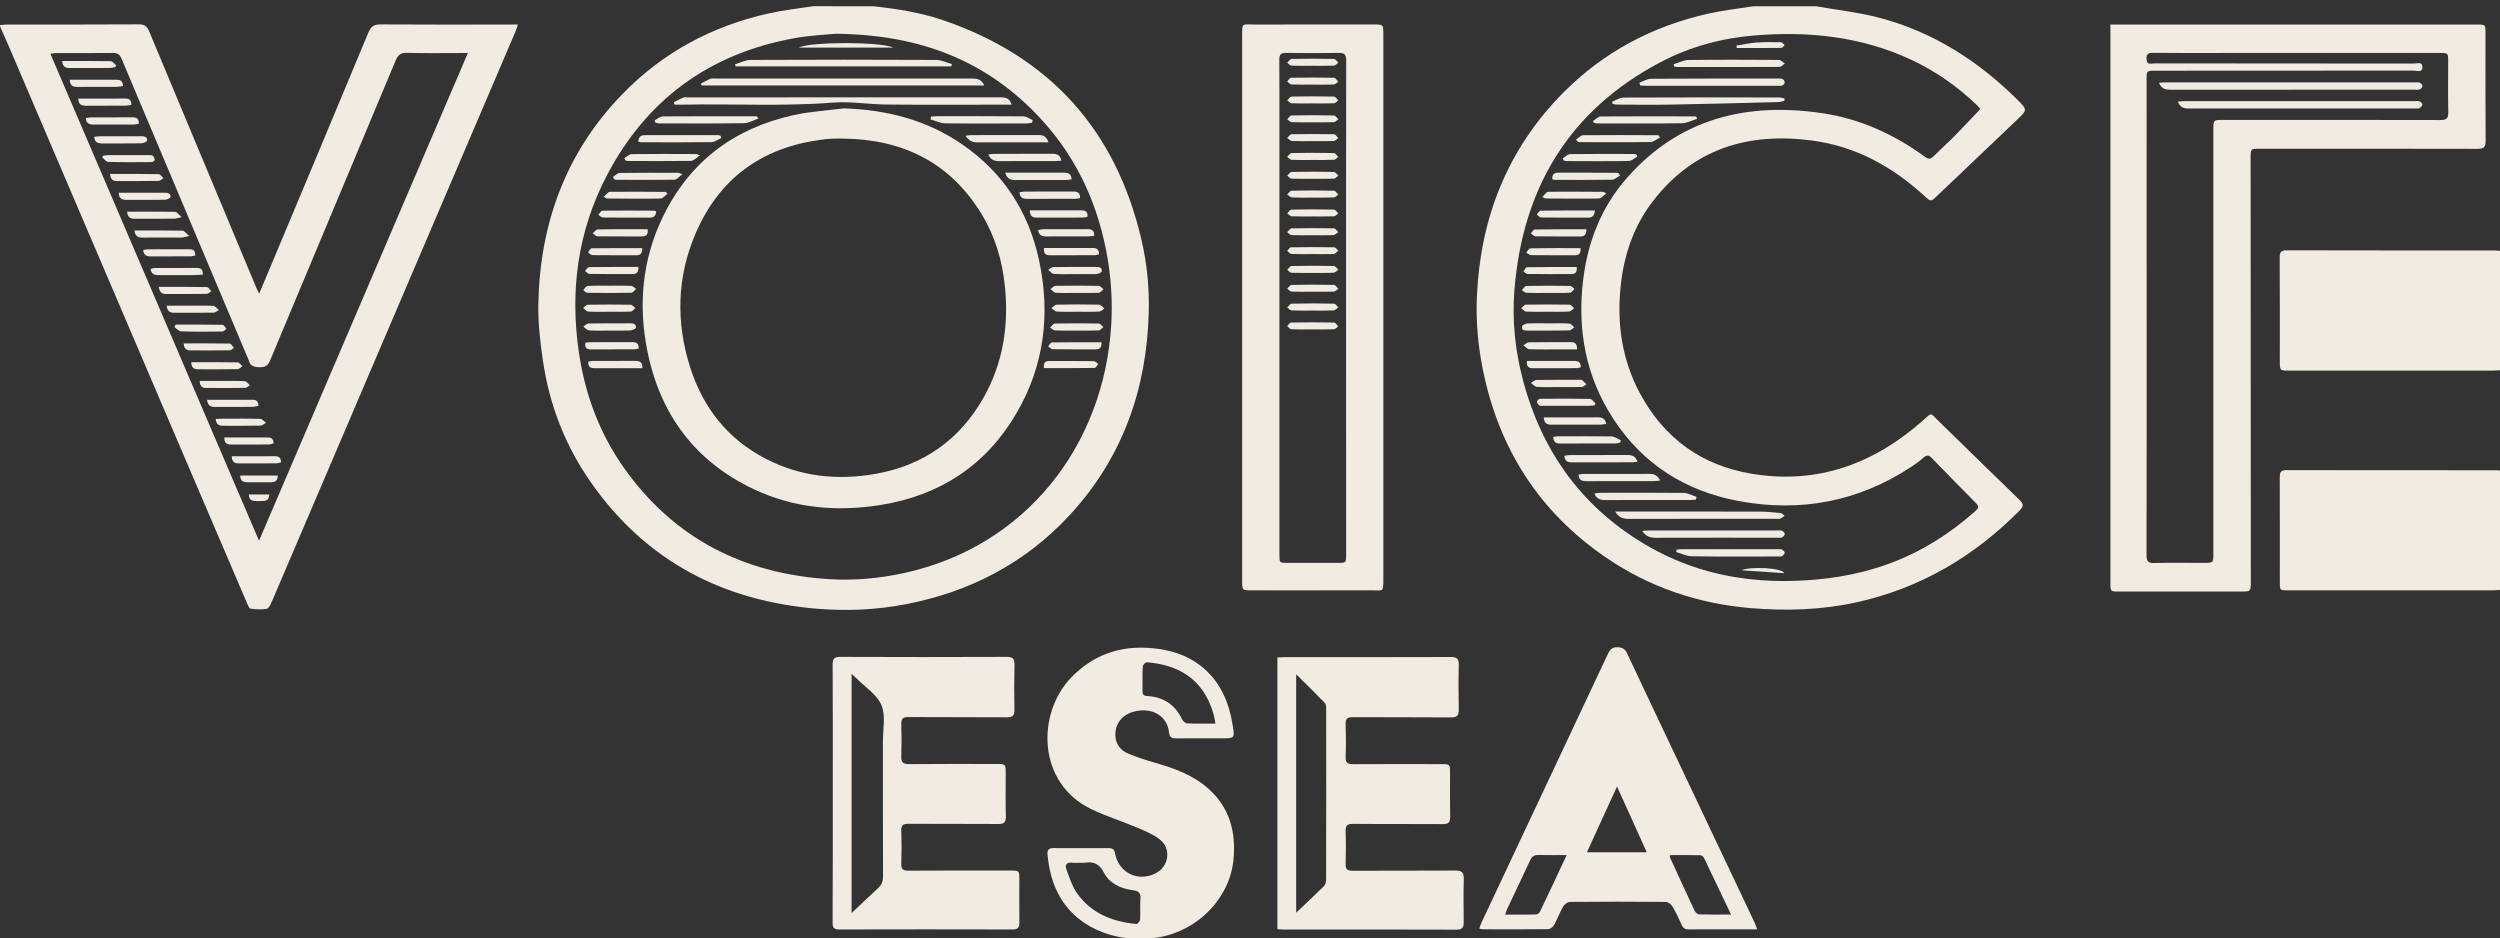 <?xml version="1.0" encoding="utf-8"?>
<!-- Generator: Adobe Illustrator 25.3.0, SVG Export Plug-In . SVG Version: 6.00 Build 0)  -->
<svg version="1.1" id="Layer_1" xmlns="http://www.w3.org/2000/svg" xmlns:xlink="http://www.w3.org/1999/xlink" x="0px" y="0px"
	 viewBox="0 0 398.4 149.48" style="enable-background:new 0 0 398.4 149.48;" xml:space="preserve">
<rect x="0" y="0" width="398.4" height="149.48" fill="#333333" stroke="none"/>
<style type="text/css">
	.st0{fill:#F1EBE1;}
</style>
<g>
	<path class="st0" d="M289.4,1c3.36,0.59,6.79,0.96,10.08,1.83c8.51,2.24,15.7,6.82,21.93,12.98c1.72,1.71,1.7,1.7-0.07,3.37
		c-4.23,4.01-8.45,8.04-12.67,12.06c-0.97,0.93-0.97,0.93-1.97,0.01c-5.11-4.69-10.98-7.93-17.9-8.85
		c-10.18-1.36-18.97,1.28-25.43,9.71c-3.05,3.98-4.6,8.58-5.11,13.56c-0.61,5.94,0.22,11.64,3.04,16.93
		c3.83,7.2,9.84,11.57,17.86,12.9c10.53,1.75,19.55-1.61,27.39-8.59c1.36-1.21,1.05-1.12,2.23,0.04c4.34,4.23,8.67,8.48,13.03,12.7
		c0.61,0.59,0.76,0.98,0.07,1.67c-7.3,7.39-15.9,12.44-26.09,14.68c-5.54,1.21-11.14,1.38-16.78,0.91
		c-8.4-0.7-16.16-3.32-23.11-8.08c-10.6-7.25-17.03-17.31-19.58-29.87c-0.79-3.89-1.14-7.84-0.96-11.81
		c0.57-12.46,4.87-23.39,13.7-32.32c6.46-6.54,14.31-10.69,23.27-12.68c2.33-0.52,4.71-0.77,7.07-1.15C282.73,1,286.07,1,289.4,1z
		 M315.59,17.37c-0.13-0.15-0.33-0.41-0.56-0.63c-3.11-2.97-6.58-5.41-10.48-7.23c-7.94-3.7-16.33-4.57-24.95-3.86
		c-5.3,0.43-10.37,1.82-15.06,4.3c-14.59,7.72-21.94,20.16-23.21,36.38c-0.37,4.8,0.13,9.57,1.37,14.25
		c3.09,11.64,9.69,20.64,20.21,26.61c6.9,3.92,14.39,5.53,22.31,5.39c5.34-0.09,10.53-0.86,15.56-2.66
		c5.24-1.88,9.86-4.79,14.02-8.48c0.51-0.45,0.59-0.77,0.07-1.29c-2.35-2.36-4.68-4.74-7-7.14c-0.46-0.48-0.8-0.56-1.33-0.09
		c-0.62,0.55-1.3,1.04-2,1.5c-8.42,5.53-17.64,7.26-27.48,5.42c-8.39-1.57-15.19-5.8-19.92-13.03c-4.41-6.74-5.8-14.18-4.86-22.12
		c0.73-6.19,2.94-11.77,7.07-16.43c8.34-9.41,19.06-12.01,31.08-10.22c6.02,0.89,11.46,3.39,16.38,6.98
		c0.57,0.41,0.89,0.32,1.34-0.13c1.11-1.11,2.28-2.15,3.38-3.27C312.88,20.25,314.2,18.84,315.59,17.37z"/>
	<path class="st0" d="M0,4c0.4-0.03,0.79-0.09,1.19-0.09c6.97-0.01,13.93,0.02,20.9-0.03c0.93-0.01,1.35,0.31,1.69,1.14
		c5.7,13.68,11.42,27.34,17.14,41.01c0.09,0.21,0.2,0.41,0.38,0.77c0.38-0.91,0.72-1.69,1.04-2.47
		c5.47-13.05,10.94-26.1,16.37-39.16c0.42-1,0.94-1.29,1.99-1.28c6.8,0.05,13.6,0.02,20.4,0.02c0.43,0,0.85,0,1.44,0
		c-0.17,0.5-0.27,0.84-0.41,1.16c-7.54,17.63-15.08,35.27-22.61,52.9c-5.4,12.64-10.8,25.29-16.21,37.93
		c-0.18,0.43-0.49,1.07-0.82,1.12c-0.83,0.15-1.73,0.09-2.57-0.03c-0.22-0.03-0.42-0.56-0.56-0.88
		c-3.47-8.08-6.92-16.16-10.38-24.24C19.78,50.37,10.6,28.88,1.41,7.39C0.96,6.32,0.47,5.26,0,4.2C0,4.13,0,4.07,0,4z M41.28,86.17
		c11.13-26,22.17-51.77,33.28-77.72c-0.58,0-0.94,0-1.3,0c-2.8,0-5.6,0.05-8.4-0.03c-1.01-0.03-1.44,0.34-1.82,1.24
		c-6.64,15.91-13.32,31.81-19.97,47.72c-0.32,0.76-0.69,1.15-1.59,1.14c-0.94-0.01-1.63-0.14-1.87-1.17
		c-0.05-0.22-0.18-0.43-0.27-0.64C32.68,40.92,26.01,25.13,19.36,9.33c-0.28-0.66-0.65-0.89-1.35-0.89c-3,0.03-6,0.01-9,0.02
		c-0.28,0-0.56,0.06-0.98,0.11C19.12,34.45,30.15,60.2,41.28,86.17z"/>
	<path class="st0" d="M139.2,1c3.81,0.41,7.58,1.01,11.21,2.26c16.94,5.83,27.42,17.5,31.49,34.93c0.9,3.84,1.27,7.75,1.16,11.68
		c-0.33,12.22-4.2,23.11-12.56,32.18c-7.1,7.7-15.95,12.28-26.21,14.25c-4.62,0.89-9.29,1.09-13.92,0.72
		c-15.1-1.21-27.43-7.59-36.22-20.17c-4.05-5.79-6.57-12.25-7.61-19.24c-0.45-3.01-0.8-6.09-0.75-9.13
		c0.24-12.85,4.37-24.21,13.44-33.53c6.45-6.63,14.29-10.81,23.29-12.82c2.33-0.52,4.71-0.77,7.07-1.14C132.8,1,136,1,139.2,1z
		 M133.17,5.38c-1.38,0.14-4.05,0.24-6.66,0.72c-13.49,2.47-23.52,9.78-29.85,21.95c-4.6,8.84-5.85,18.28-4.41,28.11
		c0.98,6.67,3.27,12.85,7.15,18.35c7.95,11.27,19.05,16.91,32.67,17.78c4.03,0.26,8.04-0.11,12-0.97
		c19.34-4.21,31.89-20.27,33.02-39.62c0.2-3.42,0.01-6.85-0.54-10.25c-1.41-8.6-4.85-16.25-10.81-22.65
		C157.3,9.74,146.75,5.51,133.17,5.38z"/>
	<path class="st0" d="M398.4,59c-0.4,0.02-0.8,0.06-1.2,0.06c-10.79,0-21.58,0-32.38,0c-1.51,0-1.51,0-1.51-1.55
		c0-5.5,0.02-10.99-0.02-16.49c-0.01-0.89,0.27-1.13,1.14-1.13c11.03,0.03,22.05,0.02,33.08,0.02c0.3,0,0.59,0.05,0.89,0.08
		C398.4,46.33,398.4,52.67,398.4,59z"/>
	<path class="st0" d="M398.4,94c-0.36,0.03-0.73,0.08-1.09,0.08c-10.89,0-21.78,0-32.68,0c-1.31,0-1.32,0-1.32-1.31
		c0-5.56,0.01-11.13-0.01-16.69c0-0.75,0.13-1.16,1.02-1.16c11.19,0.02,22.38,0.02,33.58,0.02c0.17,0,0.33,0.03,0.5,0.05
		C398.4,81.34,398.4,87.67,398.4,94z"/>
	<path class="st0" d="M336.31,3.91c0.6,0,0.99,0,1.39,0c19,0,37.99,0,56.99,0c1.4,0,1.4,0,1.4,1.41c0,5.7-0.02,11.4,0.02,17.1
		c0.01,1-0.26,1.3-1.28,1.3c-11.56-0.03-23.13-0.02-34.69-0.02c-1.48,0-1.48,0-1.48,1.46c0.01,22.5,0.02,44.99,0.03,67.49
		c0,1.62,0,1.62-1.57,1.62c-6.47,0-12.93,0-19.4,0c-1.4,0-1.4-0.01-1.4-1.36c0-29.23,0-58.46,0-87.68
		C336.31,4.82,336.31,4.43,336.31,3.91z M342.09,50.5c0,12.66,0.01,25.33-0.02,37.99c0,0.97,0.28,1.26,1.24,1.23
		c2.63-0.06,5.27-0.02,7.9-0.02c1.51,0,1.51,0,1.51-1.52c0-22.5,0-44.99,0-67.49c0-1.58,0-1.58,1.59-1.58
		c11.53,0,23.06-0.01,34.59,0.02c0.94,0,1.28-0.23,1.26-1.22c-0.06-2.7-0.02-5.4-0.02-8.1c0-1.37,0-1.37-1.38-1.37
		c-11.36,0-22.73,0-34.09,0c-3.87,0-7.73,0.03-11.6-0.02c-0.93-0.01-1.08,0.43-0.98,1.17c0.12,0.79,0.76,0.51,1.2,0.51
		c13.8,0.01,27.59,0.01,41.39,0.03c0.48,0,1.32-0.36,1.35,0.52c0.04,1.01-0.87,0.6-1.36,0.6c-13.73,0.02-27.46,0.02-41.19,0.02
		c-1.4,0-1.4,0-1.4,1.43C342.09,25.31,342.09,37.91,342.09,50.5z"/>
	<path class="st0" d="M197.95,49c0-14.33,0-28.66,0-42.99c0-2.54-0.15-2.09,2.15-2.1c6.26-0.02,12.53-0.01,18.79-0.01
		c1.55,0,1.56,0,1.56,1.6c0,21.86,0,43.72,0,65.58c0,7.03,0,14.06,0,21.09c0,2.3,0.04,1.9-1.95,1.9
		c-6.33,0.02-12.66,0.01-18.99,0.01c-1.55,0-1.56,0-1.56-1.6C197.95,78,197.95,63.5,197.95,49z M214.51,49.1
		c0-13.16-0.01-26.32,0.02-39.48c0-0.93-0.28-1.2-1.19-1.19c-2.8,0.05-5.6,0.04-8.4,0c-0.84-0.01-1.08,0.28-1.07,1.1
		c0.03,4.2,0.02,8.4,0.02,12.59c0,22.09,0,44.18,0,66.27c0,1.31,0,1.31,1.32,1.31c2.67,0,5.33,0,8,0c1.3,0,1.31,0,1.31-1.32
		C214.51,75.29,214.51,62.2,214.51,49.1z"/>
	<path class="st0" d="M203.57,104.77c0.42-0.02,0.77-0.05,1.13-0.05c8.83,0,17.66,0.01,26.49-0.02c0.93,0,1.3,0.23,1.28,1.22
		c-0.06,2.36-0.05,4.73,0,7.1c0.02,0.98-0.25,1.32-1.29,1.31c-5.2-0.05-10.4-0.01-15.59-0.04c-0.86-0.01-1.18,0.23-1.15,1.12
		c0.06,1.73,0.07,3.47,0,5.2c-0.04,0.96,0.34,1.18,1.22,1.17c4.66-0.03,9.33-0.02,13.99-0.01c1.43,0,1.43,0.01,1.43,1.46
		c0,2.3-0.03,4.6,0.02,6.9c0.02,0.9-0.26,1.21-1.19,1.2c-4.76-0.04-9.53,0.01-14.29-0.04c-0.95-0.01-1.21,0.31-1.18,1.2
		c0.06,1.73,0.05,3.47,0,5.2c-0.03,0.85,0.3,1.07,1.1,1.07c5.46-0.03,10.93,0.01,16.39-0.03c0.99-0.01,1.36,0.27,1.34,1.3
		c-0.06,2.3-0.04,4.6-0.01,6.9c0.01,0.86-0.2,1.22-1.17,1.22c-9.16-0.04-18.33-0.02-27.49-0.02c-0.32,0-0.65-0.04-1.03-0.06
		C203.57,133.59,203.57,119.22,203.57,104.77z M206.56,107.46c0,12.67,0,25.25,0,37.98c1.55-1.47,2.99-2.8,4.38-4.18
		c0.25-0.24,0.39-0.7,0.39-1.06c0.02-9.09,0.02-18.18,0.01-27.27c0-0.32-0.04-0.73-0.24-0.93
		C209.63,110.47,208.12,109,206.56,107.46z"/>
	<path class="st0" d="M280.03,148.1c-1.88,0-3.54,0-5.19,0c-1.9,0-3.8-0.02-5.7,0.01c-0.59,0.01-0.91-0.19-1.15-0.72
		c-0.45-1-0.91-2.01-1.47-2.94c-0.21-0.35-0.73-0.72-1.11-0.72c-5.06-0.05-10.13-0.05-15.19,0c-0.38,0-0.91,0.37-1.11,0.72
		c-0.55,0.95-0.92,1.99-1.45,2.95c-0.17,0.31-0.61,0.67-0.93,0.67c-3.5,0.05-7,0.03-10.49,0.02c-0.13,0-0.25-0.05-0.51-0.11
		c0.15-0.4,0.27-0.77,0.43-1.11c6.67-14.18,13.36-28.37,20.02-42.55c0.34-0.72,0.68-1.22,1.6-1.18c0.77,0.03,1.19,0.29,1.52,0.99
		c3.24,6.9,6.51,13.78,9.78,20.67c3.51,7.4,7.01,14.8,10.52,22.2C279.72,147.27,279.82,147.58,280.03,148.1z M275.86,145.74
		c-1.49-3.14-2.89-6.07-4.3-9c-0.1-0.2-0.38-0.44-0.58-0.45c-1.62-0.04-3.23-0.02-4.84-0.02c-0.02,0.17-0.06,0.25-0.04,0.3
		c1.31,2.87,2.62,5.74,3.97,8.6c0.12,0.25,0.47,0.54,0.72,0.55C272.41,145.77,274.04,145.74,275.86,145.74z M249.67,136.26
		c-1.64,0-3.07,0.03-4.49-0.01c-0.71-0.02-1.07,0.26-1.36,0.89c-1.18,2.57-2.41,5.11-3.62,7.67c-0.12,0.25-0.19,0.52-0.34,0.94
		c1.76,0,3.35,0.02,4.94-0.02c0.21,0,0.5-0.23,0.6-0.42C246.81,142.36,248.19,139.42,249.67,136.26z M257.69,125.34
		c-1.65,3.61-3.21,7-4.8,10.48c3.26,0,6.34,0,9.54,0C260.85,132.31,259.32,128.93,257.69,125.34z"/>
	<path class="st0" d="M132.71,126.33c0-6.8,0.02-13.6-0.02-20.4c-0.01-0.94,0.23-1.25,1.21-1.25c8.83,0.04,17.66,0.03,26.5,0
		c0.94,0,1.3,0.25,1.27,1.23c-0.06,2.4-0.05,4.8-0.01,7.2c0.02,0.89-0.25,1.21-1.19,1.2c-5.23-0.04-10.46,0-15.7-0.04
		c-0.88-0.01-1.17,0.26-1.14,1.14c0.06,1.7,0.06,3.4,0,5.1c-0.04,0.95,0.26,1.27,1.23,1.26c4.63-0.05,9.26-0.02,13.9-0.02
		c1.51,0,1.51,0,1.51,1.48c0,2.3-0.04,4.6,0.02,6.9c0.02,0.94-0.32,1.19-1.21,1.18c-4.77-0.04-9.53,0-14.3-0.03
		c-0.87-0.01-1.18,0.23-1.15,1.13c0.06,1.73,0.06,3.47,0,5.2c-0.03,0.87,0.25,1.15,1.13,1.14c5.43-0.04,10.86-0.02,16.3-0.02
		c1.36,0,1.38,0.02,1.38,1.41c0,2.3-0.02,4.6,0.01,6.9c0.01,0.83-0.28,1.08-1.11,1.08c-9.2-0.02-18.4-0.03-27.6,0
		c-0.84,0-1.07-0.27-1.06-1.08C132.72,140.13,132.71,133.23,132.71,126.33z M135.71,145.51c1.52-1.43,2.85-2.72,4.22-3.98
		c0.56-0.51,0.79-1.05,0.79-1.82c-0.03-7.17-0.01-14.33-0.02-21.5c0-1.96,0.47-4.14-0.23-5.83c-0.7-1.68-2.6-2.87-3.97-4.27
		c-0.22-0.22-0.46-0.42-0.79-0.71C135.71,120.13,135.71,132.68,135.71,145.51z"/>
	<path class="st0" d="M172.31,135.16c1.47,0,2.93,0.01,4.4,0c0.59,0,0.88,0.21,0.99,0.84c0.55,3.03,3.55,4.55,6.33,3.24
		c2.27-1.07,2.72-3.99,0.74-5.51c-1.06-0.81-2.36-1.33-3.61-1.86c-2.36-1-4.81-1.77-7.12-2.86c-8.89-4.19-8.84-15.46-3.24-21.14
		c3.52-3.57,7.78-5.04,12.78-4.58c2.82,0.26,5.42,1.01,7.68,2.75c3.18,2.44,4.62,5.86,5.21,9.69c0.3,1.92,0.23,1.93-1.73,1.93
		c-2.43,0-4.87-0.01-7.3,0.01c-0.7,0-1.06-0.14-1.15-0.98c-0.22-2.2-2.06-3.61-4.36-3.48c-2.5,0.14-4.15,1.59-4.19,3.83
		c-0.02,1.43,0.76,2.51,2.05,3.05c1.38,0.58,2.81,1.04,4.24,1.45c3.1,0.89,6.1,1.96,8.55,4.15c3.4,3.03,4.41,6.93,3.99,11.3
		c-0.59,6.11-5.6,11.31-11.97,12.39c-5.76,0.98-12.44-0.91-15.65-6.39c-1.24-2.12-1.79-4.42-2.02-6.83
		c-0.07-0.76,0.25-1.02,0.97-1.01C169.38,135.17,170.84,135.16,172.31,135.16z M172.55,137.49c-0.6,0-1.2,0.04-1.79-0.01
		c-0.84-0.07-1.05,0.43-0.82,1.04c0.47,1.27,0.87,2.62,1.62,3.71c2.27,3.31,5.68,4.65,9.54,5.02c0.18,0.02,0.58-0.47,0.59-0.75
		c0.07-1.09-0.04-2.2,0.05-3.29c0.08-0.99-0.38-1.24-1.24-1.35c-1.93-0.25-3.69-1.08-4.59-2.81c-0.73-1.42-1.66-1.78-3.06-1.57
		C172.75,137.51,172.65,137.49,172.55,137.49z M193.7,115.31c-0.12-0.61-0.18-1.03-0.29-1.44c-1.69-6.04-6.08-7.96-10.66-8.33
		c-0.2-0.02-0.63,0.44-0.64,0.7c-0.07,1.29-0.02,2.59-0.04,3.89c-0.01,0.54,0.2,0.76,0.76,0.79c2.59,0.14,4.43,1.4,5.57,3.74
		c0.13,0.27,0.49,0.61,0.76,0.62C190.61,115.34,192.07,115.31,193.7,115.31z"/>
	<path class="st0" d="M257.39,81.52c0.59,0,0.94,0,1.3,0c7.22,0,14.45-0.01,21.67,0.01c1.13,0,2.26,0.11,3.38,0.23
		c0.24,0.02,0.45,0.29,0.67,0.44c-0.24,0.16-0.47,0.35-0.74,0.46c-0.17,0.07-0.39,0.02-0.59,0.02c-7.86,0-15.71-0.01-23.57,0.01
		C258.69,82.69,258.02,82.53,257.39,81.52z"/>
	<path class="st0" d="M284.37,16.07c-0.33,0.07-0.67,0.19-1,0.2c-5.72,0.15-11.44,0.3-17.16,0.4c-2.83,0.05-5.66,0.01-8.5,0
		c-0.24,0-0.48-0.07-0.73-0.11c-0.03-0.11-0.06-0.23-0.09-0.34c0.6-0.23,1.2-0.67,1.81-0.67c8.26-0.04,16.53-0.03,24.79-0.02
		c0.3,0,0.59,0.11,0.89,0.17C284.38,15.82,284.38,15.94,284.37,16.07z"/>
	<path class="st0" d="M261.26,13.17c0.62-0.22,1.24-0.62,1.86-0.62c6.75-0.05,13.51-0.03,20.26-0.03c0.23,0,0.49-0.03,0.68,0.07
		c0.17,0.09,0.35,0.33,0.35,0.51c0,0.18-0.18,0.43-0.35,0.5c-0.23,0.1-0.52,0.07-0.79,0.07c-6.99,0-13.97,0-20.96,0
		c-0.32,0-0.63-0.03-0.95-0.05C261.34,13.48,261.3,13.32,261.26,13.17z"/>
	<path class="st0" d="M261.7,84.6c0.54-0.03,0.89-0.07,1.24-0.07c6.75,0,13.5,0,20.26,0c0.27,0,0.56-0.05,0.79,0.05
		c0.2,0.09,0.43,0.35,0.43,0.54c0,0.18-0.25,0.44-0.45,0.52c-0.23,0.1-0.52,0.05-0.79,0.05c-6.45,0-12.91-0.01-19.36,0.01
		C263,85.69,262.31,85.53,261.7,84.6z"/>
	<path class="st0" d="M266.71,10.23c0.8-0.23,1.59-0.66,2.39-0.67c4.8-0.06,9.6-0.04,14.39-0.01c0.32,0,0.63,0.37,0.95,0.57
		c-0.29,0.19-0.58,0.54-0.88,0.54c-5.43,0.03-10.86,0.02-16.29,0.02c-0.16,0-0.32-0.05-0.47-0.08
		C266.77,10.47,266.74,10.35,266.71,10.23z"/>
	<path class="st0" d="M267.19,87.58c0.29-0.02,0.58-0.06,0.88-0.06c5.06,0,10.13,0,15.19,0c0.23,0,0.5-0.05,0.69,0.04
		c0.2,0.1,0.45,0.33,0.46,0.52c0.01,0.18-0.23,0.43-0.42,0.55c-0.15,0.09-0.39,0.05-0.59,0.05c-4.6,0-9.2,0.04-13.79-0.03
		c-0.83-0.01-1.66-0.44-2.49-0.68C267.14,87.84,267.17,87.71,267.19,87.58z"/>
	<path class="st0" d="M270.44,18.94c-0.8,0.24-1.59,0.69-2.4,0.7c-4.49,0.07-8.98,0.03-13.47,0.03c-0.19,0-0.38-0.06-0.57-0.09
		c-0.05-0.1-0.1-0.19-0.16-0.29c0.42-0.25,0.84-0.73,1.26-0.73c5.02-0.04,10.05-0.02,15.07-0.01c0.06,0,0.12,0.06,0.17,0.08
		C270.38,18.74,270.41,18.84,270.44,18.94z"/>
	<path class="st0" d="M270.26,79.62c-0.32,0.02-0.63,0.06-0.95,0.06c-4.52,0-9.04-0.01-13.56,0.01c-0.73,0-1.3-0.17-1.67-1.03
		c0.31-0.05,0.58-0.13,0.84-0.13c4.45-0.01,8.91-0.03,13.36,0.02c0.7,0.01,1.39,0.41,2.08,0.63
		C270.32,79.33,270.29,79.47,270.26,79.62z"/>
	<path class="st0" d="M264.52,21.93c-0.5,0.25-0.99,0.7-1.49,0.7c-3.8,0.06-7.59,0.03-11.39,0.02c-0.12,0-0.24-0.08-0.51-0.4
		c0.39-0.24,0.78-0.69,1.17-0.7c3.96-0.04,7.92-0.02,11.89,0c0.06,0,0.12,0.05,0.18,0.08C264.42,21.74,264.47,21.83,264.52,21.93z"
		/>
	<path class="st0" d="M251.56,75.62c0.28-0.03,0.54-0.09,0.79-0.09c3.52-0.01,7.05,0,10.57-0.01c0.73,0,1.24,0.27,1.65,1.05
		c-0.41,0.05-0.69,0.1-0.96,0.1c-3.59,0.01-7.18,0-10.77,0.01C252.13,76.69,251.6,76.54,251.56,75.62z"/>
	<path class="st0" d="M260.95,73.57c-0.34,0.05-0.56,0.1-0.79,0.1c-3.23,0.01-6.47,0-9.7,0.01c-0.65,0-1.1-0.19-1.16-1.05
		c0.28-0.04,0.56-0.11,0.83-0.11c3.1-0.01,6.2,0,9.3-0.01C260.14,72.52,260.66,72.73,260.95,73.57z"/>
	<path class="st0" d="M249.02,25.24c0.4-0.24,0.79-0.67,1.19-0.68c3.39-0.05,6.79-0.03,10.18-0.02c0.15,0,0.3,0.08,0.44,0.12
		c0.04,0.09,0.07,0.19,0.11,0.28c-0.45,0.25-0.9,0.7-1.36,0.71c-3.36,0.06-6.72,0.03-10.08,0.02c-0.11,0-0.23-0.09-0.34-0.13
		C249.12,25.43,249.07,25.33,249.02,25.24z"/>
	<path class="st0" d="M258.15,28c-0.42,0.22-0.84,0.64-1.26,0.64c-3.03,0.05-6.06,0.03-9.09,0.02c-0.13,0-0.25-0.05-0.42-0.09
		c-0.06-0.68,0.23-1.05,0.87-1.05c3.16-0.01,6.32,0,9.49,0.02c0.09,0,0.17,0.08,0.26,0.12C258.05,27.78,258.1,27.89,258.15,28z"/>
	<path class="st0" d="M247.53,69.63c0.27-0.04,0.52-0.1,0.78-0.1c2.83-0.01,5.66-0.03,8.49,0.02c0.5,0.01,0.99,0.39,1.49,0.6
		c-0.03,0.12-0.06,0.25-0.09,0.37c-0.23,0.05-0.47,0.15-0.7,0.15c-2.96,0.01-5.92,0-8.89,0.01
		C247.93,70.68,247.54,70.43,247.53,69.63z"/>
	<path class="st0" d="M246,66.52c0.77,0,1.46,0,2.15,0c2.16,0,4.32,0.01,6.48-0.01c0.67,0,1.17,0.17,1.35,1.04
		c-0.33,0.04-0.63,0.12-0.93,0.12c-2.59,0.01-5.18-0.01-7.77,0.01C246.6,67.69,246.1,67.54,246,66.52z"/>
	<path class="st0" d="M255.98,30.83c-0.47,0.33-0.82,0.79-1.19,0.8c-2.83,0.05-5.66,0.01-8.48,0c-0.09,0-0.18-0.07-0.54-0.23
		c0.37-0.34,0.65-0.83,0.94-0.83c2.93-0.05,5.86-0.02,8.78,0C255.57,30.57,255.65,30.65,255.98,30.83z"/>
	<path class="st0" d="M254.16,33.54c-0.09,0.85-0.41,1.14-1.06,1.14c-2.5-0.01-5,0.01-7.5-0.02c-0.23,0-0.47-0.3-0.7-0.46
		c0.2-0.22,0.39-0.63,0.59-0.63C248.35,33.53,251.2,33.54,254.16,33.54z"/>
	<path class="st0" d="M254.12,64.59c-0.29,0.03-0.57,0.08-0.86,0.08c-2.43,0.01-4.85,0.01-7.28,0c-0.23,0-0.51,0.04-0.68-0.07
		c-0.18-0.12-0.37-0.4-0.36-0.6c0.01-0.16,0.3-0.45,0.46-0.45c2.66-0.03,5.32-0.04,7.97,0.02c0.3,0.01,0.6,0.45,0.9,0.69
		C254.22,64.37,254.17,64.48,254.12,64.59z"/>
	<path class="st0" d="M252.8,36.54c0.01,0.86-0.29,1.14-0.91,1.14c-2.4,0-4.8,0.01-7.2-0.02c-0.24,0-0.48-0.3-0.73-0.46
		c0.2-0.22,0.41-0.63,0.61-0.63C247.31,36.53,250.03,36.54,252.8,36.54z"/>
	<path class="st0" d="M248.39,61.68c-1.16,0-2.32,0.05-3.48-0.03c-0.32-0.02-0.63-0.4-0.94-0.62c0.3-0.17,0.59-0.48,0.89-0.48
		c2.29-0.04,4.58-0.02,6.86-0.02c0.13,0,0.31-0.04,0.39,0.03c0.25,0.21,0.47,0.46,0.7,0.7c-0.25,0.14-0.5,0.4-0.75,0.41
		C250.85,61.7,249.62,61.68,248.39,61.68z"/>
	<path class="st0" d="M251.87,39.54c0.08,0.88-0.26,1.14-0.92,1.14c-2.32-0.01-4.64,0.01-6.96-0.02c-0.26,0-0.51-0.27-0.77-0.41
		c0.22-0.24,0.44-0.68,0.66-0.68C246.53,39.52,249.17,39.54,251.87,39.54z"/>
	<path class="st0" d="M243.34,57.52c0.79,0,1.58,0,2.37,0c1.73,0,3.47,0.01,5.2,0c0.63,0,1.03,0.21,1,1.01
		c-0.23,0.05-0.47,0.14-0.72,0.14c-2.3,0.01-4.6,0-6.9,0.01C243.61,58.68,243.23,58.43,243.34,57.52z"/>
	<path class="st0" d="M251.32,55.68c-0.93,0-1.79,0-2.64,0c-1.66,0-3.32,0.03-4.98-0.03c-0.32-0.01-0.62-0.41-0.93-0.63
		c0.3-0.16,0.6-0.47,0.9-0.47c2.19-0.04,4.38-0.01,6.58-0.03C250.93,54.51,251.35,54.71,251.32,55.68z"/>
	<path class="st0" d="M251.26,42.55c0.09,0.78-0.17,1.13-0.85,1.13c-2.32,0-4.64,0.01-6.96-0.02c-0.23,0-0.45-0.26-0.68-0.4
		c0.18-0.23,0.37-0.67,0.55-0.67C245.97,42.54,248.61,42.55,251.26,42.55z"/>
	<path class="st0" d="M246.57,49.68c-1.13,0-2.26,0.03-3.38-0.03c-0.27-0.01-0.52-0.34-0.78-0.53c0.25-0.2,0.49-0.56,0.74-0.57
		c2.32-0.04,4.65-0.04,6.97,0c0.25,0,0.49,0.37,0.73,0.57c-0.26,0.18-0.52,0.51-0.79,0.52C248.9,49.71,247.73,49.68,246.57,49.68z"
		/>
	<path class="st0" d="M246.69,51.53c1.13,0,2.26-0.04,3.38,0.03c0.29,0.02,0.55,0.39,0.82,0.6c-0.28,0.18-0.56,0.5-0.85,0.5
		c-2.19,0.04-4.38,0.02-6.57,0.02c-0.48,0-1.05,0.01-0.92-0.67c0.04-0.22,0.61-0.45,0.95-0.47
		C244.56,51.49,245.63,51.52,246.69,51.53C246.69,51.52,246.69,51.53,246.69,51.53z"/>
	<path class="st0" d="M246.62,46.68c-1.13,0-2.26,0.03-3.38-0.02c-0.25-0.01-0.49-0.28-0.73-0.42c0.25-0.23,0.49-0.67,0.75-0.67
		c2.32-0.05,4.64-0.05,6.96-0.01c0.23,0,0.45,0.31,0.68,0.47c-0.23,0.22-0.45,0.61-0.69,0.62C249,46.71,247.81,46.67,246.62,46.68
		C246.62,46.67,246.62,46.68,246.62,46.68z"/>
	<path class="st0" d="M276.74,7.25c1.06-0.16,2.11-0.39,3.17-0.47c1.29-0.09,2.59-0.07,3.88-0.05c0.21,0,0.42,0.29,0.62,0.45
		c-0.18,0.16-0.35,0.45-0.53,0.45c-2.38,0.03-4.75,0.02-7.13,0.02C276.75,7.52,276.75,7.39,276.74,7.25z"/>
	<path class="st0" d="M284.34,91.34c-2.27-0.15-4.54-0.3-6.82-0.46C278.87,90.25,283.98,90.46,284.34,91.34z"/>
	<path class="st0" d="M22.13,19.72c-0.3,0.05-0.55,0.12-0.8,0.12c-2.16,0.01-4.33,0-6.49,0.01c-0.64,0-1.1-0.21-1.17-1.02
		c0.26-0.04,0.5-0.11,0.74-0.12c2.23-0.01,4.46,0,6.69-0.01C21.71,18.7,22.14,18.84,22.13,19.72z"/>
	<path class="st0" d="M17.54,27.72c2.66,0,5.21-0.02,7.77,0.03c0.24,0,0.48,0.42,0.72,0.65c-0.25,0.15-0.5,0.42-0.76,0.43
		c-2.23,0.03-4.46,0.02-6.69,0.02C17.95,28.84,17.6,28.53,17.54,27.72z"/>
	<path class="st0" d="M12.47,15.71c0.85,0,1.67,0,2.49,0c1.66,0,3.33,0.02,4.99-0.01c0.65-0.01,0.99,0.23,0.99,1.01
		c-0.31,0.05-0.59,0.12-0.87,0.13c-2.13,0.01-4.26,0-6.39,0.01C13,16.85,12.5,16.66,12.47,15.71z"/>
	<path class="st0" d="M15.02,21.81c0.28-0.03,0.53-0.09,0.79-0.09c2.23-0.01,4.46,0,6.69-0.01c0.52,0,1.01,0.1,0.94,0.71
		c-0.02,0.17-0.59,0.41-0.91,0.42c-2.1,0.04-4.19,0.01-6.29,0.02C15.56,22.85,15.07,22.66,15.02,21.81z"/>
	<path class="st0" d="M19.6,13.71c-0.35,0.05-0.67,0.13-0.98,0.13c-2.1,0.01-4.19,0-6.29,0.01c-0.67,0-1.18-0.17-1.21-1.14
		c0.48,0,0.93,0,1.38,0c2,0,3.99,0.01,5.99,0C19.09,12.7,19.57,12.79,19.6,13.71z"/>
	<path class="st0" d="M9.9,9.72c2.65,0,5.2-0.02,7.75,0.03c0.29,0.01,0.57,0.43,0.85,0.65c-0.04,0.1-0.08,0.2-0.12,0.29
		c-0.31,0.05-0.62,0.14-0.93,0.14c-2.1,0.01-4.19,0-6.29,0.01C10.51,10.85,9.99,10.7,9.9,9.72z"/>
	<path class="st0" d="M25.3,45.72c2.65,0,5.16-0.02,7.67,0.03c0.24,0,0.47,0.42,0.71,0.65c-0.24,0.15-0.48,0.43-0.73,0.43
		c-2.19,0.03-4.38,0.02-6.56,0.02C25.75,46.85,25.43,46.51,25.3,45.72z"/>
	<path class="st0" d="M18.93,30.71c0.74,0,1.46,0,2.18,0c1.7,0,3.39,0.01,5.09,0c0.51,0,1.01,0.08,0.98,0.68
		c-0.01,0.17-0.58,0.44-0.89,0.44c-2.06,0.04-4.12,0.02-6.18,0.02C19.43,31.85,18.94,31.66,18.93,30.71z"/>
	<path class="st0" d="M32.32,43.76c-0.5,0.03-0.96,0.08-1.41,0.08c-1.9,0.01-3.79,0-5.69,0c-0.63,0-1.11-0.18-1.22-0.98
		c0.2-0.05,0.41-0.15,0.61-0.15c2.26-0.01,4.52,0,6.78-0.01C32.02,42.71,32.34,42.95,32.32,43.76z"/>
	<path class="st0" d="M21.43,36.73c2.64,0,5.17-0.02,7.69,0.03c0.27,0.01,0.53,0.42,1.03,0.84c-0.61,0.14-0.89,0.25-1.16,0.25
		c-2.13,0.01-4.26,0-6.39,0.01C21.94,37.86,21.54,37.59,21.43,36.73z"/>
	<path class="st0" d="M20.26,33.73c2.62,0,5.14-0.02,7.66,0.03c0.27,0.01,0.53,0.42,1.03,0.84c-0.62,0.14-0.89,0.25-1.16,0.25
		c-2.13,0.01-4.26,0.01-6.39,0.01C20.75,34.85,20.32,34.61,20.26,33.73z"/>
	<path class="st0" d="M31.13,40.71c-0.28,0.05-0.53,0.14-0.78,0.14c-2.13,0.01-4.26,0-6.38,0.01c-0.65,0-1.08-0.23-1.15-1.02
		c0.27-0.04,0.52-0.11,0.77-0.11c2.16-0.01,4.32,0,6.48-0.01C30.67,39.7,31.13,39.81,31.13,40.71z"/>
	<path class="st0" d="M26.57,48.71c1.19,0,2.31,0,3.43,0c1.33,0,2.66-0.04,3.98,0.03c0.31,0.02,0.6,0.43,0.9,0.66
		c-0.28,0.15-0.56,0.42-0.84,0.42c-2.09,0.04-4.18,0.01-6.28,0.02C27.13,49.85,26.66,49.66,26.57,48.71z"/>
	<path class="st0" d="M16.42,24.82c0.25-0.03,0.5-0.1,0.75-0.1c2.16-0.01,4.32-0.01,6.48,0c0.23,0,0.52-0.03,0.67,0.09
		c0.18,0.14,0.32,0.42,0.34,0.66c0.01,0.11-0.3,0.36-0.46,0.36c-2.32,0.02-4.65,0.04-6.97-0.03c-0.32-0.01-0.63-0.47-0.94-0.73
		C16.32,24.99,16.37,24.9,16.42,24.82z"/>
	<path class="st0" d="M32.99,63.71c1.46,0,2.85,0,4.24,0c1,0,2,0.02,2.99,0c0.6-0.01,0.95,0.2,0.97,0.97
		c-0.33,0.06-0.66,0.16-1,0.16c-1.96,0.02-3.92,0-5.89,0.01C33.65,64.86,33.12,64.73,32.99,63.71z"/>
	<path class="st0" d="M30.48,57.72c2.54,0,4.96-0.02,7.38,0.03c0.26,0,0.51,0.39,0.77,0.6c-0.26,0.17-0.53,0.48-0.79,0.48
		c-2.09,0.04-4.19,0.02-6.28,0.02C30.9,58.85,30.49,58.57,30.48,57.72z"/>
	<path class="st0" d="M28,51.73c2.49,0,4.98-0.02,7.46,0.03c0.21,0,0.41,0.41,0.62,0.63c-0.21,0.15-0.41,0.43-0.62,0.44
		c-2.2,0.03-4.39,0.05-6.59-0.02c-0.37-0.01-0.72-0.44-1.08-0.68C27.86,51.99,27.93,51.86,28,51.73z"/>
	<path class="st0" d="M29.27,54.72c2.51,0,4.93-0.02,7.35,0.03c0.22,0,0.44,0.45,0.66,0.7c-0.23,0.13-0.45,0.38-0.68,0.38
		c-2.1,0.03-4.19,0.02-6.29,0.01C29.69,55.84,29.31,55.56,29.27,54.72z"/>
	<path class="st0" d="M34.37,66.77c0.44-0.02,0.82-0.05,1.21-0.05c1.96,0,3.92-0.03,5.88,0.03c0.32,0.01,0.63,0.41,0.94,0.63
		c-0.31,0.16-0.61,0.45-0.92,0.45c-1.96,0.04-3.92,0.01-5.88,0.02C34.91,67.86,34.44,67.66,34.37,66.77z"/>
	<path class="st0" d="M31.83,60.71c1.15,0,2.27,0,3.39,0c1.26,0,2.53-0.04,3.78,0.03c0.29,0.02,0.55,0.42,0.82,0.64
		c-0.25,0.15-0.49,0.43-0.74,0.43c-2.09,0.03-4.18,0.03-6.28,0.01C32.18,61.84,31.85,61.5,31.83,60.71z"/>
	<path class="st0" d="M44.8,73.68c-0.29,0.06-0.53,0.16-0.78,0.16c-2,0.01-3.99,0.01-5.99,0.01c-0.65,0-1.08-0.24-1.1-1.14
		c0.68,0,1.33,0,1.98,0c1.63,0,3.26,0.01,4.89-0.01C44.39,72.7,44.76,72.88,44.8,73.68z"/>
	<path class="st0" d="M35.75,69.71c1.44,0,2.86,0,4.28,0c0.86,0,1.73,0.02,2.59,0c0.6-0.01,0.95,0.2,0.97,0.94
		c-0.22,0.06-0.46,0.18-0.7,0.18c-2.03,0.02-4.06,0.01-6.09,0.01C36.16,70.84,35.72,70.59,35.75,69.71z"/>
	<path class="st0" d="M38.28,75.78c2,0,3.97,0,5.97,0c0.03,0.78-0.36,1.06-1.02,1.07c-1.29,0.01-2.58,0.01-3.88,0
		C38.7,76.85,38.29,76.57,38.28,75.78z"/>
	<path class="st0" d="M39.65,78.8c1.06,0,2.13,0,3.26,0c0,0.71-0.34,1.04-1,1.04C40.46,79.85,39.72,80.03,39.65,78.8z"/>
	<path class="st0" d="M134.42,17.27c6.9,0.21,13.29,1.85,18.98,5.78c6.48,4.49,10.51,10.69,12.17,18.36
		c1.85,8.54,0.87,16.78-3.55,24.38c-4.85,8.35-12.23,13.18-21.73,14.69c-6.91,1.1-13.69,0.52-20.08-2.48
		c-9.42-4.42-15-11.93-17.04-22.03c-1.49-7.4-0.83-14.67,2.51-21.51c4.25-8.71,11.28-13.99,20.68-16.09
		C128.98,17.78,131.72,17.62,134.42,17.27z M134.38,22.09c-0.6,0-1.2-0.02-1.8,0.01c-0.6,0.03-1.19,0.1-1.78,0.18
		c-9.43,1.25-16.18,6.17-19.94,14.91c-3,6.96-3.16,14.16-0.87,21.36c2.05,6.43,5.98,11.42,12.03,14.55
		c5.51,2.86,11.41,3.49,17.47,2.42c7.68-1.35,13.5-5.45,17.31-12.26c3.05-5.46,3.97-11.36,3.35-17.55
		c-0.41-4.17-1.58-8.1-3.77-11.67C151.35,25.84,143.82,22.19,134.38,22.09z"/>
	<path class="st0" d="M161.23,16.68c-0.55,0-0.94,0-1.34,0c-6.23,0-12.46,0.04-18.69-0.02c-2.82-0.03-5.67-0.53-8.46-0.31
		c-8.02,0.63-16.05,0.16-24.07,0.33c-0.39,0.01-0.78,0-1.16,0c-0.05-0.13-0.09-0.26-0.14-0.39c0.51-0.25,1.01-0.53,1.54-0.75
		c0.2-0.08,0.46-0.02,0.69-0.02c16.59,0,33.19,0,49.78-0.01C160.16,15.52,160.85,15.55,161.23,16.68z"/>
	<path class="st0" d="M156.85,13.62c-15.12,0-30.07,0-45.02,0c-0.05-0.1-0.09-0.2-0.14-0.3c0.5-0.26,0.99-0.55,1.51-0.77
		c0.2-0.09,0.46-0.03,0.69-0.03c13.67,0,27.33,0,41-0.01C155.7,12.52,156.4,12.6,156.85,13.62z"/>
	<path class="st0" d="M151.6,10.58c-11.46,0-22.91,0-34.37,0c-0.03-0.11-0.06-0.23-0.09-0.34c0.82-0.24,1.64-0.68,2.46-0.69
		c9.86-0.05,19.73-0.05,29.59,0c0.83,0,1.67,0.43,2.5,0.66C151.66,10.33,151.63,10.46,151.6,10.58z"/>
	<path class="st0" d="M104.32,19.18c0.43-0.22,0.86-0.62,1.29-0.63c4.96-0.04,9.92-0.02,14.88-0.02c0.09,0,0.19,0.06,0.38,0.36
		c-0.76,0.26-1.52,0.73-2.29,0.74c-4.53,0.07-9.06,0.04-13.58,0.03c-0.18,0-0.37-0.07-0.55-0.11
		C104.41,19.43,104.37,19.31,104.32,19.18z"/>
	<path class="st0" d="M148.36,18.58c0.35-0.02,0.69-0.06,1.04-0.06c4.56-0.01,9.12-0.02,13.68,0.02c0.5,0,0.99,0.39,1.48,0.6
		c-0.03,0.14-0.06,0.28-0.09,0.42c-0.3,0.04-0.59,0.11-0.89,0.11c-4.33,0.01-8.66,0.04-12.98-0.02c-0.77-0.01-1.54-0.41-2.31-0.62
		C148.31,18.88,148.33,18.73,148.36,18.58z"/>
	<path class="st0" d="M114.95,21.99c-0.52,0.23-1.03,0.65-1.55,0.66c-3.76,0.05-7.52,0.03-11.28,0.02c-0.12,0-0.25-0.07-0.4-0.11
		c0.03-0.67,0.36-1.02,0.99-1.02c3.93-0.01,7.85,0,11.78,0c0.12,0,0.23,0.07,0.35,0.11C114.88,21.76,114.92,21.87,114.95,21.99z"/>
	<path class="st0" d="M167.09,22.68c-0.58,0-0.97,0-1.36,0c-3.32,0-6.65-0.01-9.97,0.01c-0.79,0-1.38-0.26-1.9-1.06
		c0.4-0.04,0.67-0.1,0.95-0.1c3.56-0.01,7.11,0.01,10.67-0.01C166.2,21.51,166.74,21.7,167.09,22.68z"/>
	<path class="st0" d="M99.5,25.2c0.38-0.22,0.77-0.63,1.15-0.64c3.43-0.05,6.86-0.02,10.29-0.01c0.09,0,0.19,0.06,0.63,0.21
		c-0.62,0.39-1.04,0.87-1.47,0.88c-3.4,0.05-6.79,0.02-10.19,0.01c-0.09,0-0.17-0.08-0.26-0.12C99.6,25.41,99.55,25.3,99.5,25.2z"/>
	<path class="st0" d="M169.14,25.6c-0.38,0.03-0.67,0.07-0.96,0.07c-2.99,0-5.98-0.01-8.98,0.01c-0.76,0-1.33-0.22-1.71-1.05
		c0.34-0.05,0.58-0.11,0.83-0.11c3.16-0.01,6.32,0,9.47-0.01C168.46,24.51,168.94,24.71,169.14,25.6z"/>
	<path class="st0" d="M97.67,28.2c0.36-0.22,0.72-0.64,1.09-0.64c3.12-0.05,6.24-0.02,9.36-0.02c0.09,0,0.18,0.06,0.63,0.22
		c-0.53,0.39-0.89,0.87-1.26,0.88c-3.12,0.05-6.24,0.02-9.36,0.01c-0.09,0-0.18-0.07-0.27-0.1C97.79,28.42,97.73,28.31,97.67,28.2z"
		/>
	<path class="st0" d="M160.18,27.52c0.76,0,1.38,0,2,0c2.46,0,4.92,0.01,7.38,0c0.69,0,1.16,0.18,1.21,1.06
		c-0.31,0.04-0.6,0.1-0.88,0.1c-2.73,0.01-5.45,0-8.18,0.01C161.01,28.69,160.49,28.48,160.18,27.52z"/>
	<path class="st0" d="M106.38,30.87c-0.39,0.28-0.74,0.76-1.1,0.77c-2.86,0.05-5.72,0.01-8.58-0.01c-0.08,0-0.17-0.09-0.5-0.27
		c0.38-0.32,0.68-0.79,0.98-0.79c2.96-0.04,5.92-0.01,8.88,0.01C106.1,30.58,106.15,30.66,106.38,30.87z"/>
	<path class="st0" d="M172.11,31.58c-0.28,0.04-0.54,0.1-0.79,0.1c-2.57,0.01-5.13,0-7.7,0.01c-0.66,0-1.09-0.21-1.17-1.04
		c0.3-0.04,0.57-0.12,0.85-0.12c2.57-0.01,5.13,0,7.7-0.01C171.69,30.51,172.17,30.69,172.11,31.58z"/>
	<path class="st0" d="M173.3,34.55c-0.22,0.04-0.44,0.12-0.66,0.12c-2.49,0.01-4.98,0-7.47,0.01c-0.69,0-1.03-0.31-1.07-1.16
		c0.58,0,1.1,0,1.61,0c2.19,0,4.38,0.01,6.57,0C172.97,33.52,173.39,33.72,173.3,34.55z"/>
	<path class="st0" d="M104.58,33.71c-0.05,0.63-0.35,0.97-1,0.97c-2.5,0-4.99,0.01-7.49-0.02c-0.25,0-0.5-0.28-0.75-0.43
		c0.22-0.23,0.44-0.66,0.66-0.66c2.76-0.04,5.52-0.01,8.28,0C104.37,33.57,104.46,33.65,104.58,33.71z"/>
	<path class="st0" d="M103.2,36.52c0.14,0.9-0.23,1.16-0.92,1.16c-2.36-0.01-4.71,0.01-7.07-0.02c-0.26,0-0.52-0.31-0.78-0.48
		c0.28-0.21,0.55-0.61,0.84-0.62c2.09-0.05,4.18-0.03,6.27-0.03C102.06,36.52,102.59,36.52,103.2,36.52z"/>
	<path class="st0" d="M174.36,37.58c-0.31,0.03-0.63,0.09-0.94,0.09c-2.23,0.01-4.47-0.01-6.7,0.01c-0.69,0.01-1.16-0.18-1.28-1.02
		c0.28-0.05,0.53-0.13,0.77-0.13c2.37-0.01,4.73,0,7.1-0.01C173.96,36.52,174.42,36.69,174.36,37.58z"/>
	<path class="st0" d="M166.37,39.52c1.09,0,2.14,0,3.2,0c1.53,0,3.05,0.01,4.58,0c0.65-0.01,0.99,0.25,0.99,1
		c-0.23,0.06-0.44,0.15-0.65,0.15c-2.39,0.01-4.78,0-7.17,0.01C166.6,40.68,166.29,40.38,166.37,39.52z"/>
	<path class="st0" d="M102.35,39.54c0.03,0.89-0.33,1.14-0.97,1.14c-2.32-0.01-4.64,0.01-6.96-0.02c-0.24,0-0.48-0.29-0.71-0.44
		c0.19-0.23,0.37-0.64,0.56-0.65C96.94,39.53,99.62,39.54,102.35,39.54z"/>
	<path class="st0" d="M166.38,58.66c-0.14-0.81,0.15-1.13,0.83-1.13c2.36,0,4.72-0.01,7.08,0.02c0.25,0,0.49,0.29,0.74,0.44
		c-0.2,0.22-0.39,0.64-0.6,0.64C171.75,58.68,169.07,58.66,166.38,58.66z"/>
	<path class="st0" d="M102.38,58.68c-0.6,0-1.15,0-1.71,0c-1.96,0-3.92-0.01-5.88,0c-0.66,0-1.11-0.18-1.03-1.05
		c0.24-0.04,0.49-0.11,0.73-0.11c2.26-0.01,4.52,0,6.78-0.01C101.91,57.52,102.39,57.64,102.38,58.68z"/>
	<path class="st0" d="M127.25,7.59c1.98-0.98,13.18-0.95,15.12,0C137.2,7.59,132.22,7.59,127.25,7.59z"/>
	<path class="st0" d="M171.4,43.68c-1.16,0-2.33,0.05-3.48-0.03c-0.31-0.02-0.59-0.43-0.88-0.66c0.28-0.15,0.55-0.43,0.83-0.43
		c2.26-0.04,4.51-0.02,6.77-0.02c0.5,0,1.02,0.06,0.94,0.69c-0.02,0.19-0.58,0.43-0.9,0.45C173.6,43.71,172.5,43.68,171.4,43.68z"/>
	<path class="st0" d="M93.3,54.61c0.32-0.03,0.64-0.08,0.96-0.08c2.16-0.01,4.32,0,6.48-0.01c0.67,0,1.09,0.2,1.03,1.02
		c-0.23,0.05-0.45,0.13-0.66,0.13c-2.32,0.01-4.65,0-6.97,0.01C93.44,55.68,93.15,55.39,93.3,54.61z"/>
	<path class="st0" d="M101.74,42.54c0.03,0.88-0.31,1.15-0.96,1.14c-2.29-0.01-4.58,0.01-6.86-0.03c-0.23,0-0.46-0.31-0.69-0.47
		c0.21-0.21,0.42-0.61,0.63-0.61C96.46,42.53,99.07,42.54,101.74,42.54z"/>
	<path class="st0" d="M171.6,46.68c-1.13,0-2.26,0.04-3.38-0.03c-0.28-0.02-0.54-0.39-0.81-0.59c0.27-0.18,0.53-0.5,0.81-0.51
		c2.29-0.04,4.58-0.04,6.87,0c0.26,0,0.51,0.36,0.76,0.55c-0.25,0.19-0.5,0.54-0.76,0.55C173.93,46.71,172.76,46.67,171.6,46.68z"/>
	<path class="st0" d="M175.54,54.54c0.03,0.89-0.31,1.15-0.96,1.14c-2.29-0.01-4.58,0.01-6.86-0.03c-0.23,0-0.46-0.31-0.69-0.47
		c0.21-0.21,0.42-0.61,0.63-0.61C170.27,54.53,172.88,54.54,175.54,54.54z"/>
	<path class="st0" d="M171.8,49.68c-1.13,0-2.26,0.04-3.39-0.03c-0.3-0.02-0.58-0.36-0.86-0.55c0.29-0.19,0.57-0.55,0.86-0.55
		c2.26-0.05,4.52-0.05,6.77,0c0.27,0.01,0.54,0.39,0.81,0.6c-0.27,0.18-0.53,0.49-0.81,0.5C174.06,49.71,172.93,49.68,171.8,49.68z"
		/>
	<path class="st0" d="M171.57,52.68c-1.13,0-2.26,0.03-3.39-0.02c-0.28-0.01-0.56-0.29-0.84-0.45c0.26-0.23,0.51-0.64,0.78-0.65
		c2.33-0.05,4.66-0.05,6.98,0c0.25,0,0.49,0.37,0.74,0.57c-0.26,0.18-0.51,0.51-0.78,0.53C173.9,52.71,172.73,52.68,171.57,52.68z"
		/>
	<path class="st0" d="M97.16,52.68c-1.09,0-2.19,0.05-3.28-0.03c-0.32-0.02-0.62-0.39-0.93-0.6c0.29-0.17,0.58-0.49,0.88-0.5
		c2.19-0.04,4.38-0.02,6.57-0.03c0.51,0,1.01,0.08,0.94,0.7c-0.02,0.18-0.57,0.42-0.89,0.44C99.35,52.71,98.25,52.68,97.16,52.68z"
		/>
	<path class="st0" d="M97.3,45.53c1.09,0,2.19-0.03,3.28,0.02c0.27,0.01,0.52,0.31,0.78,0.48c-0.24,0.22-0.48,0.61-0.72,0.62
		c-2.35,0.05-4.71,0.04-7.06,0.01c-0.21,0-0.42-0.29-0.63-0.44c0.22-0.23,0.44-0.63,0.68-0.65C94.84,45.5,96.07,45.53,97.3,45.53
		C97.3,45.53,97.3,45.53,97.3,45.53z"/>
	<path class="st0" d="M97.03,49.68c-1.1,0-2.2,0.04-3.3-0.03c-0.28-0.02-0.54-0.38-0.81-0.58c0.26-0.18,0.52-0.51,0.78-0.51
		c2.26-0.04,4.53-0.04,6.79,0c0.26,0,0.51,0.35,0.77,0.53c-0.25,0.2-0.49,0.55-0.74,0.56C99.36,49.71,98.19,49.67,97.03,49.68
		C97.03,49.67,97.03,49.68,97.03,49.68z"/>
	<path class="st0" d="M344.05,13.19c0.47-0.03,0.82-0.06,1.17-0.06c13.17,0,26.33,0,39.5,0c0.3,0,0.62-0.05,0.89,0.05
		c0.19,0.07,0.43,0.33,0.44,0.52c0,0.18-0.22,0.46-0.41,0.54c-0.23,0.1-0.52,0.05-0.79,0.05c-13,0-26,0-39,0.01
		C345.1,14.29,344.46,14.18,344.05,13.19z"/>
	<path class="st0" d="M347.07,16.19c0.44-0.03,0.78-0.07,1.13-0.07c12.2,0,24.4,0,36.6,0c0.27,0,0.56-0.05,0.79,0.04
		c0.2,0.08,0.48,0.35,0.45,0.5c-0.04,0.22-0.27,0.45-0.49,0.58c-0.15,0.09-0.39,0.04-0.59,0.04c-12.07,0-24.13,0-36.2,0.01
		C348.01,17.29,347.41,17.12,347.07,16.19z"/>
	<path class="st0" d="M209.2,37.49c-1.13,0-2.26,0.03-3.38-0.02c-0.24-0.01-0.47-0.3-0.7-0.47c0.23-0.21,0.45-0.6,0.69-0.61
		c2.25-0.05,4.51-0.05,6.76,0c0.24,0,0.47,0.39,0.7,0.6c-0.26,0.17-0.52,0.46-0.79,0.48C211.39,37.52,210.3,37.49,209.2,37.49z"/>
	<path class="st0" d="M209.17,13.48c-1.13,0-2.26,0.03-3.38-0.02c-0.23-0.01-0.45-0.32-0.67-0.5c0.21-0.2,0.41-0.57,0.62-0.57
		c2.29-0.04,4.57-0.05,6.86,0c0.23,0,0.44,0.41,0.66,0.63c-0.24,0.16-0.47,0.44-0.72,0.45C211.43,13.51,210.3,13.49,209.17,13.48z"
		/>
	<path class="st0" d="M209.2,16.48c-1.13,0-2.26,0.03-3.38-0.02c-0.24-0.01-0.46-0.31-0.69-0.47c0.23-0.21,0.46-0.6,0.69-0.6
		c2.25-0.05,4.51-0.05,6.76,0c0.23,0,0.46,0.39,0.69,0.6c-0.23,0.16-0.46,0.46-0.69,0.47C211.46,16.51,210.33,16.48,209.2,16.48z"/>
	<path class="st0" d="M209.2,34.49c-1.13,0-2.26,0.03-3.38-0.02c-0.24-0.01-0.46-0.31-0.69-0.47c0.23-0.21,0.46-0.6,0.69-0.6
		c2.25-0.05,4.51-0.05,6.76,0c0.23,0,0.46,0.39,0.69,0.6c-0.23,0.16-0.46,0.46-0.69,0.47C211.45,34.51,210.33,34.49,209.2,34.49z"/>
	<path class="st0" d="M209.16,40.49c-1.13,0-2.26,0.03-3.38-0.02c-0.23-0.01-0.44-0.33-0.66-0.5c0.21-0.2,0.42-0.56,0.63-0.56
		c2.29-0.04,4.57-0.04,6.86,0c0.22,0,0.44,0.35,0.66,0.54c-0.24,0.19-0.48,0.52-0.73,0.53C211.42,40.52,210.29,40.49,209.16,40.49z"
		/>
	<path class="st0" d="M209.21,43.49c-1.13,0-2.26,0.03-3.38-0.02c-0.24-0.01-0.47-0.3-0.7-0.47c0.23-0.21,0.45-0.6,0.69-0.61
		c2.25-0.05,4.51-0.05,6.76,0c0.24,0,0.47,0.39,0.7,0.6c-0.26,0.17-0.52,0.46-0.79,0.48C211.4,43.52,210.3,43.49,209.21,43.49z"/>
	<path class="st0" d="M209.09,31.49c-1.06,0-2.12,0.03-3.18-0.02c-0.27-0.01-0.52-0.31-0.79-0.48c0.23-0.21,0.46-0.59,0.7-0.6
		c2.25-0.05,4.51-0.05,6.76,0c0.23,0,0.46,0.4,0.69,0.61c-0.23,0.16-0.46,0.45-0.7,0.46C211.42,31.51,210.25,31.49,209.09,31.49z"/>
	<path class="st0" d="M209.2,10.48c-1.13,0-2.26,0.03-3.38-0.02c-0.24-0.01-0.46-0.3-0.69-0.47c0.23-0.21,0.46-0.6,0.69-0.6
		c2.25-0.05,4.51-0.05,6.76,0c0.24,0,0.46,0.39,0.69,0.6c-0.23,0.16-0.45,0.46-0.69,0.47C211.46,10.51,210.33,10.48,209.2,10.48z"/>
	<path class="st0" d="M209.2,19.49c-1.13,0-2.26,0.03-3.38-0.02c-0.24-0.01-0.46-0.31-0.69-0.47c0.23-0.21,0.46-0.6,0.69-0.6
		c2.25-0.05,4.51-0.05,6.76,0c0.23,0,0.46,0.39,0.69,0.6c-0.23,0.16-0.46,0.46-0.69,0.47C211.46,19.51,210.33,19.49,209.2,19.49z"/>
	<path class="st0" d="M209.2,28.49c-1.13,0-2.26,0.03-3.38-0.02c-0.24-0.01-0.46-0.31-0.69-0.47c0.23-0.21,0.46-0.6,0.69-0.6
		c2.25-0.05,4.51-0.05,6.76,0c0.24,0,0.46,0.39,0.69,0.6c-0.23,0.16-0.46,0.46-0.69,0.47C211.46,28.51,210.33,28.49,209.2,28.49z"/>
	<path class="st0" d="M209.17,52.49c-1.13,0-2.26,0.03-3.38-0.02c-0.23-0.01-0.44-0.32-0.67-0.5c0.21-0.2,0.41-0.57,0.62-0.57
		c2.29-0.04,4.57-0.05,6.86,0c0.23,0,0.44,0.41,0.66,0.63c-0.24,0.15-0.47,0.43-0.72,0.44C211.43,52.51,210.3,52.49,209.17,52.49z"
		/>
	<path class="st0" d="M209.22,49.49c-1.13,0-2.26,0.03-3.38-0.02c-0.24-0.01-0.47-0.3-0.71-0.46c0.23-0.22,0.45-0.61,0.68-0.62
		c2.25-0.05,4.51-0.05,6.76,0c0.24,0,0.47,0.38,0.71,0.59c-0.26,0.17-0.51,0.47-0.78,0.49C211.41,49.52,210.31,49.49,209.22,49.49z"
		/>
	<path class="st0" d="M209.2,25.49c-1.13,0-2.26,0.03-3.38-0.02c-0.24-0.01-0.46-0.3-0.7-0.47c0.23-0.21,0.45-0.6,0.69-0.61
		c2.25-0.05,4.51-0.05,6.76,0c0.24,0,0.46,0.39,0.7,0.6c-0.23,0.17-0.45,0.46-0.69,0.47C211.46,25.51,210.33,25.49,209.2,25.49z"/>
	<path class="st0" d="M209.1,46.49c-1.09,0-2.19,0.03-3.28-0.02c-0.24-0.01-0.46-0.31-0.69-0.47c0.23-0.21,0.46-0.6,0.69-0.6
		c2.25-0.05,4.51-0.05,6.76,0c0.23,0,0.46,0.39,0.69,0.6c-0.23,0.16-0.46,0.46-0.69,0.47C211.42,46.51,210.26,46.49,209.1,46.49z"/>
	<path class="st0" d="M209.18,22.49c-1.09,0-2.19,0.03-3.28-0.02c-0.27-0.01-0.52-0.32-0.78-0.49c0.24-0.21,0.47-0.58,0.71-0.59
		c2.25-0.04,4.51-0.04,6.76,0c0.23,0,0.45,0.4,0.68,0.62c-0.24,0.16-0.47,0.44-0.71,0.46C211.44,22.51,210.31,22.49,209.18,22.49z"
		/>
</g>
</svg>
